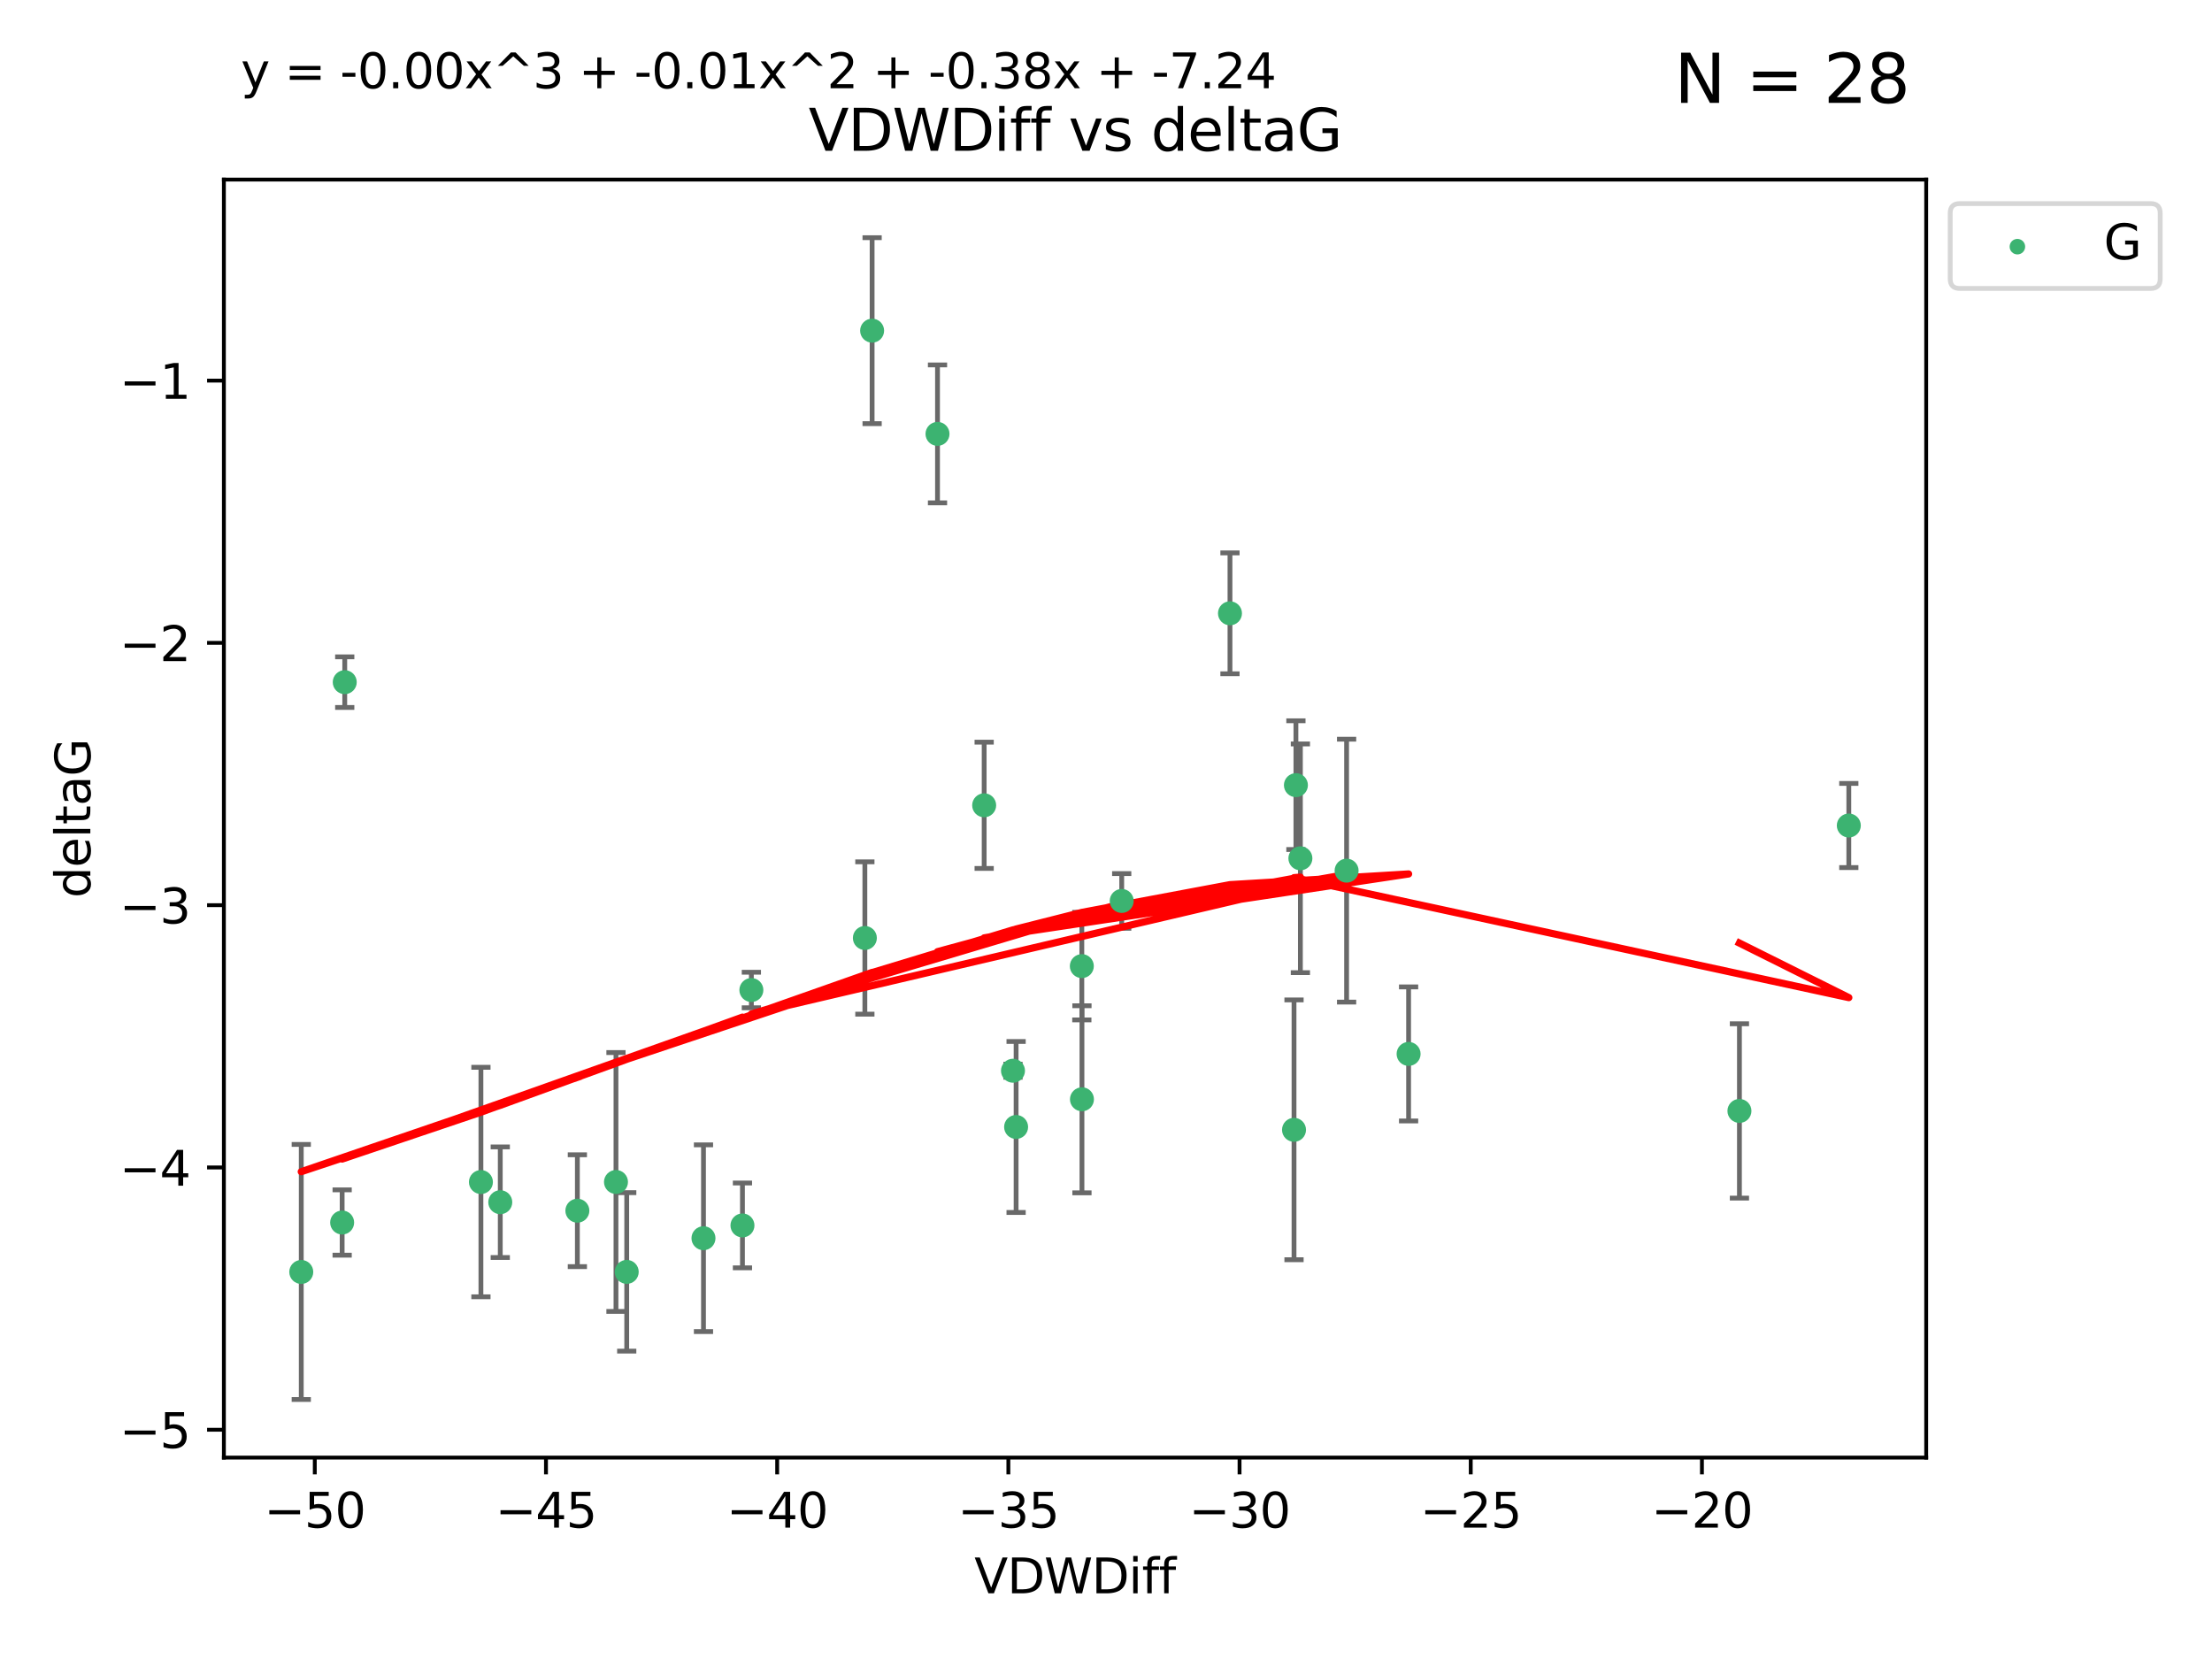 <?xml version="1.0" encoding="utf-8" standalone="no"?>
<!DOCTYPE svg PUBLIC "-//W3C//DTD SVG 1.1//EN"
  "http://www.w3.org/Graphics/SVG/1.1/DTD/svg11.dtd">
<svg xmlns:xlink="http://www.w3.org/1999/xlink" width="460.8pt" height="345.6pt" viewBox="0 0 460.8 345.6" xmlns="http://www.w3.org/2000/svg" version="1.1">
 <defs>
  <style type="text/css">*{stroke-linejoin: round; stroke-linecap: butt}</style>
 </defs>
 <g id="figure_1">
  <g id="patch_1">
   <path d="M 0 345.6 
L 460.8 345.6 
L 460.8 0 
L 0 0 
z
" style="fill: #ffffff"/>
  </g>
  <g id="axes_1">
   <g id="patch_2">
    <path d="M 46.64 303.64 
L 401.26 303.64 
L 401.26 37.411 
L 46.64 37.411 
z
" style="fill: #ffffff"/>
   </g>
   <g id="PathCollection_1">
    <defs>
     <path id="m4834a8dccf" d="M 0 1.118 
C 0.297 1.118 0.581 1 0.791 0.791 
C 1 0.581 1.118 0.297 1.118 0 
C 1.118 -0.297 1 -0.581 0.791 -0.791 
C 0.581 -1 0.297 -1.118 0 -1.118 
C -0.297 -1.118 -0.581 -1 -0.791 -0.791 
C -1 -0.581 -1.118 -0.297 -1.118 0 
C -1.118 0.297 -1 0.581 -0.791 0.791 
C -0.581 1 -0.297 1.118 0 1.118 
z
" style="stroke: #3cb371"/>
    </defs>
    <g clip-path="url(#pcbbe9f4eb9)">
     <use xlink:href="#m4834a8dccf" x="120.277" y="252.211" style="fill: #3cb371; stroke: #3cb371"/>
     <use xlink:href="#m4834a8dccf" x="62.759" y="264.972" style="fill: #3cb371; stroke: #3cb371"/>
     <use xlink:href="#m4834a8dccf" x="104.215" y="250.441" style="fill: #3cb371; stroke: #3cb371"/>
     <use xlink:href="#m4834a8dccf" x="128.319" y="246.229" style="fill: #3cb371; stroke: #3cb371"/>
     <use xlink:href="#m4834a8dccf" x="154.667" y="255.28" style="fill: #3cb371; stroke: #3cb371"/>
     <use xlink:href="#m4834a8dccf" x="146.548" y="257.942" style="fill: #3cb371; stroke: #3cb371"/>
     <use xlink:href="#m4834a8dccf" x="71.816" y="142.106" style="fill: #3cb371; stroke: #3cb371"/>
     <use xlink:href="#m4834a8dccf" x="181.678" y="68.883" style="fill: #3cb371; stroke: #3cb371"/>
     <use xlink:href="#m4834a8dccf" x="71.276" y="254.674" style="fill: #3cb371; stroke: #3cb371"/>
     <use xlink:href="#m4834a8dccf" x="100.185" y="246.241" style="fill: #3cb371; stroke: #3cb371"/>
     <use xlink:href="#m4834a8dccf" x="130.558" y="264.956" style="fill: #3cb371; stroke: #3cb371"/>
     <use xlink:href="#m4834a8dccf" x="211.673" y="234.768" style="fill: #3cb371; stroke: #3cb371"/>
     <use xlink:href="#m4834a8dccf" x="225.365" y="201.259" style="fill: #3cb371; stroke: #3cb371"/>
     <use xlink:href="#m4834a8dccf" x="195.3" y="90.388" style="fill: #3cb371; stroke: #3cb371"/>
     <use xlink:href="#m4834a8dccf" x="225.391" y="229.002" style="fill: #3cb371; stroke: #3cb371"/>
     <use xlink:href="#m4834a8dccf" x="256.226" y="127.765" style="fill: #3cb371; stroke: #3cb371"/>
     <use xlink:href="#m4834a8dccf" x="293.437" y="219.551" style="fill: #3cb371; stroke: #3cb371"/>
     <use xlink:href="#m4834a8dccf" x="205.019" y="167.759" style="fill: #3cb371; stroke: #3cb371"/>
     <use xlink:href="#m4834a8dccf" x="280.521" y="181.37" style="fill: #3cb371; stroke: #3cb371"/>
     <use xlink:href="#m4834a8dccf" x="156.524" y="206.24" style="fill: #3cb371; stroke: #3cb371"/>
     <use xlink:href="#m4834a8dccf" x="233.673" y="187.683" style="fill: #3cb371; stroke: #3cb371"/>
     <use xlink:href="#m4834a8dccf" x="180.168" y="195.399" style="fill: #3cb371; stroke: #3cb371"/>
     <use xlink:href="#m4834a8dccf" x="211.023" y="223.052" style="fill: #3cb371; stroke: #3cb371"/>
     <use xlink:href="#m4834a8dccf" x="270.895" y="178.803" style="fill: #3cb371; stroke: #3cb371"/>
     <use xlink:href="#m4834a8dccf" x="269.963" y="163.562" style="fill: #3cb371; stroke: #3cb371"/>
     <use xlink:href="#m4834a8dccf" x="269.568" y="235.362" style="fill: #3cb371; stroke: #3cb371"/>
     <use xlink:href="#m4834a8dccf" x="385.141" y="171.969" style="fill: #3cb371; stroke: #3cb371"/>
     <use xlink:href="#m4834a8dccf" x="362.356" y="231.428" style="fill: #3cb371; stroke: #3cb371"/>
    </g>
   </g>
   <g id="matplotlib.axis_1">
    <g id="xtick_1">
     <g id="line2d_1">
      <defs>
       <path id="m4c18a0f6e3" d="M 0 0 
L 0 3.5 
" style="stroke: #000000; stroke-width: 0.8"/>
      </defs>
      <g>
       <use xlink:href="#m4c18a0f6e3" x="65.577" y="303.64" style="stroke: #000000; stroke-width: 0.8"/>
      </g>
     </g>
     <g id="text_1">
      <!-- −50 -->
      <g transform="translate(55.024 318.238)scale(0.1 -0.1)">
       <defs>
        <path id="DejaVuSans-2212" d="M 678 2272 
L 4684 2272 
L 4684 1741 
L 678 1741 
L 678 2272 
z
" transform="scale(0.016)"/>
        <path id="DejaVuSans-35" d="M 691 4666 
L 3169 4666 
L 3169 4134 
L 1269 4134 
L 1269 2991 
Q 1406 3038 1543 3061 
Q 1681 3084 1819 3084 
Q 2600 3084 3056 2656 
Q 3513 2228 3513 1497 
Q 3513 744 3044 326 
Q 2575 -91 1722 -91 
Q 1428 -91 1123 -41 
Q 819 9 494 109 
L 494 744 
Q 775 591 1075 516 
Q 1375 441 1709 441 
Q 2250 441 2565 725 
Q 2881 1009 2881 1497 
Q 2881 1984 2565 2268 
Q 2250 2553 1709 2553 
Q 1456 2553 1204 2497 
Q 953 2441 691 2322 
L 691 4666 
z
" transform="scale(0.016)"/>
        <path id="DejaVuSans-30" d="M 2034 4250 
Q 1547 4250 1301 3770 
Q 1056 3291 1056 2328 
Q 1056 1369 1301 889 
Q 1547 409 2034 409 
Q 2525 409 2770 889 
Q 3016 1369 3016 2328 
Q 3016 3291 2770 3770 
Q 2525 4250 2034 4250 
z
M 2034 4750 
Q 2819 4750 3233 4129 
Q 3647 3509 3647 2328 
Q 3647 1150 3233 529 
Q 2819 -91 2034 -91 
Q 1250 -91 836 529 
Q 422 1150 422 2328 
Q 422 3509 836 4129 
Q 1250 4750 2034 4750 
z
" transform="scale(0.016)"/>
       </defs>
       <use xlink:href="#DejaVuSans-2212"/>
       <use xlink:href="#DejaVuSans-35" x="83.789"/>
       <use xlink:href="#DejaVuSans-30" x="147.412"/>
      </g>
     </g>
    </g>
    <g id="xtick_2">
     <g id="line2d_2">
      <g>
       <use xlink:href="#m4c18a0f6e3" x="113.738" y="303.64" style="stroke: #000000; stroke-width: 0.8"/>
      </g>
     </g>
     <g id="text_2">
      <!-- −45 -->
      <g transform="translate(103.185 318.238)scale(0.1 -0.1)">
       <defs>
        <path id="DejaVuSans-34" d="M 2419 4116 
L 825 1625 
L 2419 1625 
L 2419 4116 
z
M 2253 4666 
L 3047 4666 
L 3047 1625 
L 3713 1625 
L 3713 1100 
L 3047 1100 
L 3047 0 
L 2419 0 
L 2419 1100 
L 313 1100 
L 313 1709 
L 2253 4666 
z
" transform="scale(0.016)"/>
       </defs>
       <use xlink:href="#DejaVuSans-2212"/>
       <use xlink:href="#DejaVuSans-34" x="83.789"/>
       <use xlink:href="#DejaVuSans-35" x="147.412"/>
      </g>
     </g>
    </g>
    <g id="xtick_3">
     <g id="line2d_3">
      <g>
       <use xlink:href="#m4c18a0f6e3" x="161.899" y="303.64" style="stroke: #000000; stroke-width: 0.8"/>
      </g>
     </g>
     <g id="text_3">
      <!-- −40 -->
      <g transform="translate(151.346 318.238)scale(0.1 -0.1)">
       <use xlink:href="#DejaVuSans-2212"/>
       <use xlink:href="#DejaVuSans-34" x="83.789"/>
       <use xlink:href="#DejaVuSans-30" x="147.412"/>
      </g>
     </g>
    </g>
    <g id="xtick_4">
     <g id="line2d_4">
      <g>
       <use xlink:href="#m4c18a0f6e3" x="210.06" y="303.64" style="stroke: #000000; stroke-width: 0.8"/>
      </g>
     </g>
     <g id="text_4">
      <!-- −35 -->
      <g transform="translate(199.508 318.238)scale(0.1 -0.1)">
       <defs>
        <path id="DejaVuSans-33" d="M 2597 2516 
Q 3050 2419 3304 2112 
Q 3559 1806 3559 1356 
Q 3559 666 3084 287 
Q 2609 -91 1734 -91 
Q 1441 -91 1130 -33 
Q 819 25 488 141 
L 488 750 
Q 750 597 1062 519 
Q 1375 441 1716 441 
Q 2309 441 2620 675 
Q 2931 909 2931 1356 
Q 2931 1769 2642 2001 
Q 2353 2234 1838 2234 
L 1294 2234 
L 1294 2753 
L 1863 2753 
Q 2328 2753 2575 2939 
Q 2822 3125 2822 3475 
Q 2822 3834 2567 4026 
Q 2313 4219 1838 4219 
Q 1578 4219 1281 4162 
Q 984 4106 628 3988 
L 628 4550 
Q 988 4650 1302 4700 
Q 1616 4750 1894 4750 
Q 2613 4750 3031 4423 
Q 3450 4097 3450 3541 
Q 3450 3153 3228 2886 
Q 3006 2619 2597 2516 
z
" transform="scale(0.016)"/>
       </defs>
       <use xlink:href="#DejaVuSans-2212"/>
       <use xlink:href="#DejaVuSans-33" x="83.789"/>
       <use xlink:href="#DejaVuSans-35" x="147.412"/>
      </g>
     </g>
    </g>
    <g id="xtick_5">
     <g id="line2d_5">
      <g>
       <use xlink:href="#m4c18a0f6e3" x="258.221" y="303.64" style="stroke: #000000; stroke-width: 0.8"/>
      </g>
     </g>
     <g id="text_5">
      <!-- −30 -->
      <g transform="translate(247.669 318.238)scale(0.1 -0.1)">
       <use xlink:href="#DejaVuSans-2212"/>
       <use xlink:href="#DejaVuSans-33" x="83.789"/>
       <use xlink:href="#DejaVuSans-30" x="147.412"/>
      </g>
     </g>
    </g>
    <g id="xtick_6">
     <g id="line2d_6">
      <g>
       <use xlink:href="#m4c18a0f6e3" x="306.382" y="303.64" style="stroke: #000000; stroke-width: 0.8"/>
      </g>
     </g>
     <g id="text_6">
      <!-- −25 -->
      <g transform="translate(295.83 318.238)scale(0.1 -0.1)">
       <defs>
        <path id="DejaVuSans-32" d="M 1228 531 
L 3431 531 
L 3431 0 
L 469 0 
L 469 531 
Q 828 903 1448 1529 
Q 2069 2156 2228 2338 
Q 2531 2678 2651 2914 
Q 2772 3150 2772 3378 
Q 2772 3750 2511 3984 
Q 2250 4219 1831 4219 
Q 1534 4219 1204 4116 
Q 875 4013 500 3803 
L 500 4441 
Q 881 4594 1212 4672 
Q 1544 4750 1819 4750 
Q 2544 4750 2975 4387 
Q 3406 4025 3406 3419 
Q 3406 3131 3298 2873 
Q 3191 2616 2906 2266 
Q 2828 2175 2409 1742 
Q 1991 1309 1228 531 
z
" transform="scale(0.016)"/>
       </defs>
       <use xlink:href="#DejaVuSans-2212"/>
       <use xlink:href="#DejaVuSans-32" x="83.789"/>
       <use xlink:href="#DejaVuSans-35" x="147.412"/>
      </g>
     </g>
    </g>
    <g id="xtick_7">
     <g id="line2d_7">
      <g>
       <use xlink:href="#m4c18a0f6e3" x="354.543" y="303.64" style="stroke: #000000; stroke-width: 0.8"/>
      </g>
     </g>
     <g id="text_7">
      <!-- −20 -->
      <g transform="translate(343.991 318.238)scale(0.1 -0.1)">
       <use xlink:href="#DejaVuSans-2212"/>
       <use xlink:href="#DejaVuSans-32" x="83.789"/>
       <use xlink:href="#DejaVuSans-30" x="147.412"/>
      </g>
     </g>
    </g>
    <g id="text_8">
     <!-- VDWDiff -->
     <g transform="translate(202.977 331.917)scale(0.1 -0.1)">
      <defs>
       <path id="DejaVuSans-56" d="M 1831 0 
L 50 4666 
L 709 4666 
L 2188 738 
L 3669 4666 
L 4325 4666 
L 2547 0 
L 1831 0 
z
" transform="scale(0.016)"/>
       <path id="DejaVuSans-44" d="M 1259 4147 
L 1259 519 
L 2022 519 
Q 2988 519 3436 956 
Q 3884 1394 3884 2338 
Q 3884 3275 3436 3711 
Q 2988 4147 2022 4147 
L 1259 4147 
z
M 628 4666 
L 1925 4666 
Q 3281 4666 3915 4102 
Q 4550 3538 4550 2338 
Q 4550 1131 3912 565 
Q 3275 0 1925 0 
L 628 0 
L 628 4666 
z
" transform="scale(0.016)"/>
       <path id="DejaVuSans-57" d="M 213 4666 
L 850 4666 
L 1831 722 
L 2809 4666 
L 3519 4666 
L 4500 722 
L 5478 4666 
L 6119 4666 
L 4947 0 
L 4153 0 
L 3169 4050 
L 2175 0 
L 1381 0 
L 213 4666 
z
" transform="scale(0.016)"/>
       <path id="DejaVuSans-69" d="M 603 3500 
L 1178 3500 
L 1178 0 
L 603 0 
L 603 3500 
z
M 603 4863 
L 1178 4863 
L 1178 4134 
L 603 4134 
L 603 4863 
z
" transform="scale(0.016)"/>
       <path id="DejaVuSans-66" d="M 2375 4863 
L 2375 4384 
L 1825 4384 
Q 1516 4384 1395 4259 
Q 1275 4134 1275 3809 
L 1275 3500 
L 2222 3500 
L 2222 3053 
L 1275 3053 
L 1275 0 
L 697 0 
L 697 3053 
L 147 3053 
L 147 3500 
L 697 3500 
L 697 3744 
Q 697 4328 969 4595 
Q 1241 4863 1831 4863 
L 2375 4863 
z
" transform="scale(0.016)"/>
      </defs>
      <use xlink:href="#DejaVuSans-56"/>
      <use xlink:href="#DejaVuSans-44" x="68.408"/>
      <use xlink:href="#DejaVuSans-57" x="145.41"/>
      <use xlink:href="#DejaVuSans-44" x="244.287"/>
      <use xlink:href="#DejaVuSans-69" x="321.289"/>
      <use xlink:href="#DejaVuSans-66" x="349.072"/>
      <use xlink:href="#DejaVuSans-66" x="384.277"/>
     </g>
    </g>
   </g>
   <g id="matplotlib.axis_2">
    <g id="ytick_1">
     <g id="line2d_8">
      <defs>
       <path id="mdeaccbb663" d="M 0 0 
L -3.5 0 
" style="stroke: #000000; stroke-width: 0.8"/>
      </defs>
      <g>
       <use xlink:href="#mdeaccbb663" x="46.64" y="297.844" style="stroke: #000000; stroke-width: 0.8"/>
      </g>
     </g>
     <g id="text_9">
      <!-- −5 -->
      <g transform="translate(24.898 301.643)scale(0.1 -0.1)">
       <use xlink:href="#DejaVuSans-2212"/>
       <use xlink:href="#DejaVuSans-35" x="83.789"/>
      </g>
     </g>
    </g>
    <g id="ytick_2">
     <g id="line2d_9">
      <g>
       <use xlink:href="#mdeaccbb663" x="46.64" y="243.204" style="stroke: #000000; stroke-width: 0.8"/>
      </g>
     </g>
     <g id="text_10">
      <!-- −4 -->
      <g transform="translate(24.898 247.003)scale(0.1 -0.1)">
       <use xlink:href="#DejaVuSans-2212"/>
       <use xlink:href="#DejaVuSans-34" x="83.789"/>
      </g>
     </g>
    </g>
    <g id="ytick_3">
     <g id="line2d_10">
      <g>
       <use xlink:href="#mdeaccbb663" x="46.64" y="188.564" style="stroke: #000000; stroke-width: 0.8"/>
      </g>
     </g>
     <g id="text_11">
      <!-- −3 -->
      <g transform="translate(24.898 192.364)scale(0.1 -0.1)">
       <use xlink:href="#DejaVuSans-2212"/>
       <use xlink:href="#DejaVuSans-33" x="83.789"/>
      </g>
     </g>
    </g>
    <g id="ytick_4">
     <g id="line2d_11">
      <g>
       <use xlink:href="#mdeaccbb663" x="46.64" y="133.924" style="stroke: #000000; stroke-width: 0.8"/>
      </g>
     </g>
     <g id="text_12">
      <!-- −2 -->
      <g transform="translate(24.898 137.724)scale(0.1 -0.1)">
       <use xlink:href="#DejaVuSans-2212"/>
       <use xlink:href="#DejaVuSans-32" x="83.789"/>
      </g>
     </g>
    </g>
    <g id="ytick_5">
     <g id="line2d_12">
      <g>
       <use xlink:href="#mdeaccbb663" x="46.64" y="79.284" style="stroke: #000000; stroke-width: 0.8"/>
      </g>
     </g>
     <g id="text_13">
      <!-- −1 -->
      <g transform="translate(24.898 83.084)scale(0.1 -0.1)">
       <defs>
        <path id="DejaVuSans-31" d="M 794 531 
L 1825 531 
L 1825 4091 
L 703 3866 
L 703 4441 
L 1819 4666 
L 2450 4666 
L 2450 531 
L 3481 531 
L 3481 0 
L 794 0 
L 794 531 
z
" transform="scale(0.016)"/>
       </defs>
       <use xlink:href="#DejaVuSans-2212"/>
       <use xlink:href="#DejaVuSans-31" x="83.789"/>
      </g>
     </g>
    </g>
    <g id="text_14">
     <!-- deltaG -->
     <g transform="translate(18.818 187.064)rotate(-90)scale(0.1 -0.1)">
      <defs>
       <path id="DejaVuSans-64" d="M 2906 2969 
L 2906 4863 
L 3481 4863 
L 3481 0 
L 2906 0 
L 2906 525 
Q 2725 213 2448 61 
Q 2172 -91 1784 -91 
Q 1150 -91 751 415 
Q 353 922 353 1747 
Q 353 2572 751 3078 
Q 1150 3584 1784 3584 
Q 2172 3584 2448 3432 
Q 2725 3281 2906 2969 
z
M 947 1747 
Q 947 1113 1208 752 
Q 1469 391 1925 391 
Q 2381 391 2643 752 
Q 2906 1113 2906 1747 
Q 2906 2381 2643 2742 
Q 2381 3103 1925 3103 
Q 1469 3103 1208 2742 
Q 947 2381 947 1747 
z
" transform="scale(0.016)"/>
       <path id="DejaVuSans-65" d="M 3597 1894 
L 3597 1613 
L 953 1613 
Q 991 1019 1311 708 
Q 1631 397 2203 397 
Q 2534 397 2845 478 
Q 3156 559 3463 722 
L 3463 178 
Q 3153 47 2828 -22 
Q 2503 -91 2169 -91 
Q 1331 -91 842 396 
Q 353 884 353 1716 
Q 353 2575 817 3079 
Q 1281 3584 2069 3584 
Q 2775 3584 3186 3129 
Q 3597 2675 3597 1894 
z
M 3022 2063 
Q 3016 2534 2758 2815 
Q 2500 3097 2075 3097 
Q 1594 3097 1305 2825 
Q 1016 2553 972 2059 
L 3022 2063 
z
" transform="scale(0.016)"/>
       <path id="DejaVuSans-6c" d="M 603 4863 
L 1178 4863 
L 1178 0 
L 603 0 
L 603 4863 
z
" transform="scale(0.016)"/>
       <path id="DejaVuSans-74" d="M 1172 4494 
L 1172 3500 
L 2356 3500 
L 2356 3053 
L 1172 3053 
L 1172 1153 
Q 1172 725 1289 603 
Q 1406 481 1766 481 
L 2356 481 
L 2356 0 
L 1766 0 
Q 1100 0 847 248 
Q 594 497 594 1153 
L 594 3053 
L 172 3053 
L 172 3500 
L 594 3500 
L 594 4494 
L 1172 4494 
z
" transform="scale(0.016)"/>
       <path id="DejaVuSans-61" d="M 2194 1759 
Q 1497 1759 1228 1600 
Q 959 1441 959 1056 
Q 959 750 1161 570 
Q 1363 391 1709 391 
Q 2188 391 2477 730 
Q 2766 1069 2766 1631 
L 2766 1759 
L 2194 1759 
z
M 3341 1997 
L 3341 0 
L 2766 0 
L 2766 531 
Q 2569 213 2275 61 
Q 1981 -91 1556 -91 
Q 1019 -91 701 211 
Q 384 513 384 1019 
Q 384 1609 779 1909 
Q 1175 2209 1959 2209 
L 2766 2209 
L 2766 2266 
Q 2766 2663 2505 2880 
Q 2244 3097 1772 3097 
Q 1472 3097 1187 3025 
Q 903 2953 641 2809 
L 641 3341 
Q 956 3463 1253 3523 
Q 1550 3584 1831 3584 
Q 2591 3584 2966 3190 
Q 3341 2797 3341 1997 
z
" transform="scale(0.016)"/>
       <path id="DejaVuSans-47" d="M 3809 666 
L 3809 1919 
L 2778 1919 
L 2778 2438 
L 4434 2438 
L 4434 434 
Q 4069 175 3628 42 
Q 3188 -91 2688 -91 
Q 1594 -91 976 548 
Q 359 1188 359 2328 
Q 359 3472 976 4111 
Q 1594 4750 2688 4750 
Q 3144 4750 3555 4637 
Q 3966 4525 4313 4306 
L 4313 3634 
Q 3963 3931 3569 4081 
Q 3175 4231 2741 4231 
Q 1884 4231 1454 3753 
Q 1025 3275 1025 2328 
Q 1025 1384 1454 906 
Q 1884 428 2741 428 
Q 3075 428 3337 486 
Q 3600 544 3809 666 
z
" transform="scale(0.016)"/>
      </defs>
      <use xlink:href="#DejaVuSans-64"/>
      <use xlink:href="#DejaVuSans-65" x="63.477"/>
      <use xlink:href="#DejaVuSans-6c" x="125"/>
      <use xlink:href="#DejaVuSans-74" x="152.783"/>
      <use xlink:href="#DejaVuSans-61" x="191.992"/>
      <use xlink:href="#DejaVuSans-47" x="253.271"/>
     </g>
    </g>
   </g>
   <g id="LineCollection_1">
    <path d="M 120.277 263.861 
L 120.277 240.561 
" clip-path="url(#pcbbe9f4eb9)" style="fill: none; stroke: #696969"/>
    <path d="M 62.759 291.539 
L 62.759 238.405 
" clip-path="url(#pcbbe9f4eb9)" style="fill: none; stroke: #696969"/>
    <path d="M 104.215 261.962 
L 104.215 238.92 
" clip-path="url(#pcbbe9f4eb9)" style="fill: none; stroke: #696969"/>
    <path d="M 128.319 273.192 
L 128.319 219.267 
" clip-path="url(#pcbbe9f4eb9)" style="fill: none; stroke: #696969"/>
    <path d="M 154.667 264.116 
L 154.667 246.445 
" clip-path="url(#pcbbe9f4eb9)" style="fill: none; stroke: #696969"/>
    <path d="M 146.548 277.391 
L 146.548 238.493 
" clip-path="url(#pcbbe9f4eb9)" style="fill: none; stroke: #696969"/>
    <path d="M 71.816 147.375 
L 71.816 136.837 
" clip-path="url(#pcbbe9f4eb9)" style="fill: none; stroke: #696969"/>
    <path d="M 181.678 88.254 
L 181.678 49.513 
" clip-path="url(#pcbbe9f4eb9)" style="fill: none; stroke: #696969"/>
    <path d="M 71.276 261.477 
L 71.276 247.87 
" clip-path="url(#pcbbe9f4eb9)" style="fill: none; stroke: #696969"/>
    <path d="M 100.185 270.142 
L 100.185 222.34 
" clip-path="url(#pcbbe9f4eb9)" style="fill: none; stroke: #696969"/>
    <path d="M 130.558 281.463 
L 130.558 248.45 
" clip-path="url(#pcbbe9f4eb9)" style="fill: none; stroke: #696969"/>
    <path d="M 211.673 252.578 
L 211.673 216.959 
" clip-path="url(#pcbbe9f4eb9)" style="fill: none; stroke: #696969"/>
    <path d="M 225.365 212.466 
L 225.365 190.051 
" clip-path="url(#pcbbe9f4eb9)" style="fill: none; stroke: #696969"/>
    <path d="M 195.3 104.757 
L 195.3 76.018 
" clip-path="url(#pcbbe9f4eb9)" style="fill: none; stroke: #696969"/>
    <path d="M 225.391 248.489 
L 225.391 209.516 
" clip-path="url(#pcbbe9f4eb9)" style="fill: none; stroke: #696969"/>
    <path d="M 256.226 140.357 
L 256.226 115.174 
" clip-path="url(#pcbbe9f4eb9)" style="fill: none; stroke: #696969"/>
    <path d="M 293.437 233.511 
L 293.437 205.59 
" clip-path="url(#pcbbe9f4eb9)" style="fill: none; stroke: #696969"/>
    <path d="M 205.019 180.911 
L 205.019 154.608 
" clip-path="url(#pcbbe9f4eb9)" style="fill: none; stroke: #696969"/>
    <path d="M 280.521 208.753 
L 280.521 153.986 
" clip-path="url(#pcbbe9f4eb9)" style="fill: none; stroke: #696969"/>
    <path d="M 156.524 209.94 
L 156.524 202.541 
" clip-path="url(#pcbbe9f4eb9)" style="fill: none; stroke: #696969"/>
    <path d="M 233.673 193.382 
L 233.673 181.984 
" clip-path="url(#pcbbe9f4eb9)" style="fill: none; stroke: #696969"/>
    <path d="M 180.168 211.267 
L 180.168 179.53 
" clip-path="url(#pcbbe9f4eb9)" style="fill: none; stroke: #696969"/>
    <path d="M 211.023 224.416 
L 211.023 221.688 
" clip-path="url(#pcbbe9f4eb9)" style="fill: none; stroke: #696969"/>
    <path d="M 270.895 202.627 
L 270.895 154.978 
" clip-path="url(#pcbbe9f4eb9)" style="fill: none; stroke: #696969"/>
    <path d="M 269.963 176.973 
L 269.963 150.151 
" clip-path="url(#pcbbe9f4eb9)" style="fill: none; stroke: #696969"/>
    <path d="M 269.568 262.421 
L 269.568 208.303 
" clip-path="url(#pcbbe9f4eb9)" style="fill: none; stroke: #696969"/>
    <path d="M 385.141 180.734 
L 385.141 163.205 
" clip-path="url(#pcbbe9f4eb9)" style="fill: none; stroke: #696969"/>
    <path d="M 362.356 249.586 
L 362.356 213.27 
" clip-path="url(#pcbbe9f4eb9)" style="fill: none; stroke: #696969"/>
   </g>
   <g id="line2d_13">
    <defs>
     <path id="mcf4a247c91" d="M 2 0 
L -2 -0 
" style="stroke: #696969"/>
    </defs>
    <g clip-path="url(#pcbbe9f4eb9)">
     <use xlink:href="#mcf4a247c91" x="120.277" y="263.861" style="fill: #696969; stroke: #696969"/>
     <use xlink:href="#mcf4a247c91" x="62.759" y="291.539" style="fill: #696969; stroke: #696969"/>
     <use xlink:href="#mcf4a247c91" x="104.215" y="261.962" style="fill: #696969; stroke: #696969"/>
     <use xlink:href="#mcf4a247c91" x="128.319" y="273.192" style="fill: #696969; stroke: #696969"/>
     <use xlink:href="#mcf4a247c91" x="154.667" y="264.116" style="fill: #696969; stroke: #696969"/>
     <use xlink:href="#mcf4a247c91" x="146.548" y="277.391" style="fill: #696969; stroke: #696969"/>
     <use xlink:href="#mcf4a247c91" x="71.816" y="147.375" style="fill: #696969; stroke: #696969"/>
     <use xlink:href="#mcf4a247c91" x="181.678" y="88.254" style="fill: #696969; stroke: #696969"/>
     <use xlink:href="#mcf4a247c91" x="71.276" y="261.477" style="fill: #696969; stroke: #696969"/>
     <use xlink:href="#mcf4a247c91" x="100.185" y="270.142" style="fill: #696969; stroke: #696969"/>
     <use xlink:href="#mcf4a247c91" x="130.558" y="281.463" style="fill: #696969; stroke: #696969"/>
     <use xlink:href="#mcf4a247c91" x="211.673" y="252.578" style="fill: #696969; stroke: #696969"/>
     <use xlink:href="#mcf4a247c91" x="225.365" y="212.466" style="fill: #696969; stroke: #696969"/>
     <use xlink:href="#mcf4a247c91" x="195.3" y="104.757" style="fill: #696969; stroke: #696969"/>
     <use xlink:href="#mcf4a247c91" x="225.391" y="248.489" style="fill: #696969; stroke: #696969"/>
     <use xlink:href="#mcf4a247c91" x="256.226" y="140.357" style="fill: #696969; stroke: #696969"/>
     <use xlink:href="#mcf4a247c91" x="293.437" y="233.511" style="fill: #696969; stroke: #696969"/>
     <use xlink:href="#mcf4a247c91" x="205.019" y="180.911" style="fill: #696969; stroke: #696969"/>
     <use xlink:href="#mcf4a247c91" x="280.521" y="208.753" style="fill: #696969; stroke: #696969"/>
     <use xlink:href="#mcf4a247c91" x="156.524" y="209.94" style="fill: #696969; stroke: #696969"/>
     <use xlink:href="#mcf4a247c91" x="233.673" y="193.382" style="fill: #696969; stroke: #696969"/>
     <use xlink:href="#mcf4a247c91" x="180.168" y="211.267" style="fill: #696969; stroke: #696969"/>
     <use xlink:href="#mcf4a247c91" x="211.023" y="224.416" style="fill: #696969; stroke: #696969"/>
     <use xlink:href="#mcf4a247c91" x="270.895" y="202.627" style="fill: #696969; stroke: #696969"/>
     <use xlink:href="#mcf4a247c91" x="269.963" y="176.973" style="fill: #696969; stroke: #696969"/>
     <use xlink:href="#mcf4a247c91" x="269.568" y="262.421" style="fill: #696969; stroke: #696969"/>
     <use xlink:href="#mcf4a247c91" x="385.141" y="180.734" style="fill: #696969; stroke: #696969"/>
     <use xlink:href="#mcf4a247c91" x="362.356" y="249.586" style="fill: #696969; stroke: #696969"/>
    </g>
   </g>
   <g id="line2d_14">
    <g clip-path="url(#pcbbe9f4eb9)">
     <use xlink:href="#mcf4a247c91" x="120.277" y="240.561" style="fill: #696969; stroke: #696969"/>
     <use xlink:href="#mcf4a247c91" x="62.759" y="238.405" style="fill: #696969; stroke: #696969"/>
     <use xlink:href="#mcf4a247c91" x="104.215" y="238.92" style="fill: #696969; stroke: #696969"/>
     <use xlink:href="#mcf4a247c91" x="128.319" y="219.267" style="fill: #696969; stroke: #696969"/>
     <use xlink:href="#mcf4a247c91" x="154.667" y="246.445" style="fill: #696969; stroke: #696969"/>
     <use xlink:href="#mcf4a247c91" x="146.548" y="238.493" style="fill: #696969; stroke: #696969"/>
     <use xlink:href="#mcf4a247c91" x="71.816" y="136.837" style="fill: #696969; stroke: #696969"/>
     <use xlink:href="#mcf4a247c91" x="181.678" y="49.513" style="fill: #696969; stroke: #696969"/>
     <use xlink:href="#mcf4a247c91" x="71.276" y="247.87" style="fill: #696969; stroke: #696969"/>
     <use xlink:href="#mcf4a247c91" x="100.185" y="222.34" style="fill: #696969; stroke: #696969"/>
     <use xlink:href="#mcf4a247c91" x="130.558" y="248.45" style="fill: #696969; stroke: #696969"/>
     <use xlink:href="#mcf4a247c91" x="211.673" y="216.959" style="fill: #696969; stroke: #696969"/>
     <use xlink:href="#mcf4a247c91" x="225.365" y="190.051" style="fill: #696969; stroke: #696969"/>
     <use xlink:href="#mcf4a247c91" x="195.3" y="76.018" style="fill: #696969; stroke: #696969"/>
     <use xlink:href="#mcf4a247c91" x="225.391" y="209.516" style="fill: #696969; stroke: #696969"/>
     <use xlink:href="#mcf4a247c91" x="256.226" y="115.174" style="fill: #696969; stroke: #696969"/>
     <use xlink:href="#mcf4a247c91" x="293.437" y="205.59" style="fill: #696969; stroke: #696969"/>
     <use xlink:href="#mcf4a247c91" x="205.019" y="154.608" style="fill: #696969; stroke: #696969"/>
     <use xlink:href="#mcf4a247c91" x="280.521" y="153.986" style="fill: #696969; stroke: #696969"/>
     <use xlink:href="#mcf4a247c91" x="156.524" y="202.541" style="fill: #696969; stroke: #696969"/>
     <use xlink:href="#mcf4a247c91" x="233.673" y="181.984" style="fill: #696969; stroke: #696969"/>
     <use xlink:href="#mcf4a247c91" x="180.168" y="179.53" style="fill: #696969; stroke: #696969"/>
     <use xlink:href="#mcf4a247c91" x="211.023" y="221.688" style="fill: #696969; stroke: #696969"/>
     <use xlink:href="#mcf4a247c91" x="270.895" y="154.978" style="fill: #696969; stroke: #696969"/>
     <use xlink:href="#mcf4a247c91" x="269.963" y="150.151" style="fill: #696969; stroke: #696969"/>
     <use xlink:href="#mcf4a247c91" x="269.568" y="208.303" style="fill: #696969; stroke: #696969"/>
     <use xlink:href="#mcf4a247c91" x="385.141" y="163.205" style="fill: #696969; stroke: #696969"/>
     <use xlink:href="#mcf4a247c91" x="362.356" y="213.27" style="fill: #696969; stroke: #696969"/>
    </g>
   </g>
   <g id="line2d_15">
    <path d="M 120.277 224.438 
L 62.759 244.085 
L 104.215 230.256 
L 128.319 221.49 
L 154.667 211.889 
L 146.548 214.819 
L 71.816 241.279 
L 181.678 202.57 
L 71.276 241.45 
L 100.185 231.69 
L 130.558 220.667 
L 211.673 193.532 
L 225.365 190.071 
L 195.3 198.25 
L 225.391 190.065 
L 256.226 184.293 
L 293.437 182.061 
L 205.019 195.38 
L 280.521 182.165 
L 156.524 211.225 
L 233.673 188.22 
L 180.168 203.067 
L 211.023 193.708 
L 270.895 182.722 
L 269.963 182.797 
L 269.568 182.829 
L 385.141 207.82 
L 362.356 196.458 
" clip-path="url(#pcbbe9f4eb9)" style="fill: none; stroke: #ff0000; stroke-width: 1.5; stroke-linecap: square"/>
   </g>
   <g id="line2d_16">
    <defs>
     <path id="m4c72ad46d6" d="M 0 2 
C 0.53 2 1.039 1.789 1.414 1.414 
C 1.789 1.039 2 0.53 2 0 
C 2 -0.53 1.789 -1.039 1.414 -1.414 
C 1.039 -1.789 0.53 -2 0 -2 
C -0.53 -2 -1.039 -1.789 -1.414 -1.414 
C -1.789 -1.039 -2 -0.53 -2 0 
C -2 0.53 -1.789 1.039 -1.414 1.414 
C -1.039 1.789 -0.53 2 0 2 
z
" style="stroke: #3cb371"/>
    </defs>
    <g clip-path="url(#pcbbe9f4eb9)">
     <use xlink:href="#m4c72ad46d6" x="120.277" y="252.211" style="fill: #3cb371; stroke: #3cb371"/>
     <use xlink:href="#m4c72ad46d6" x="62.759" y="264.972" style="fill: #3cb371; stroke: #3cb371"/>
     <use xlink:href="#m4c72ad46d6" x="104.215" y="250.441" style="fill: #3cb371; stroke: #3cb371"/>
     <use xlink:href="#m4c72ad46d6" x="128.319" y="246.229" style="fill: #3cb371; stroke: #3cb371"/>
     <use xlink:href="#m4c72ad46d6" x="154.667" y="255.28" style="fill: #3cb371; stroke: #3cb371"/>
     <use xlink:href="#m4c72ad46d6" x="146.548" y="257.942" style="fill: #3cb371; stroke: #3cb371"/>
     <use xlink:href="#m4c72ad46d6" x="71.816" y="142.106" style="fill: #3cb371; stroke: #3cb371"/>
     <use xlink:href="#m4c72ad46d6" x="181.678" y="68.883" style="fill: #3cb371; stroke: #3cb371"/>
     <use xlink:href="#m4c72ad46d6" x="71.276" y="254.674" style="fill: #3cb371; stroke: #3cb371"/>
     <use xlink:href="#m4c72ad46d6" x="100.185" y="246.241" style="fill: #3cb371; stroke: #3cb371"/>
     <use xlink:href="#m4c72ad46d6" x="130.558" y="264.956" style="fill: #3cb371; stroke: #3cb371"/>
     <use xlink:href="#m4c72ad46d6" x="211.673" y="234.768" style="fill: #3cb371; stroke: #3cb371"/>
     <use xlink:href="#m4c72ad46d6" x="225.365" y="201.259" style="fill: #3cb371; stroke: #3cb371"/>
     <use xlink:href="#m4c72ad46d6" x="195.3" y="90.388" style="fill: #3cb371; stroke: #3cb371"/>
     <use xlink:href="#m4c72ad46d6" x="225.391" y="229.002" style="fill: #3cb371; stroke: #3cb371"/>
     <use xlink:href="#m4c72ad46d6" x="256.226" y="127.765" style="fill: #3cb371; stroke: #3cb371"/>
     <use xlink:href="#m4c72ad46d6" x="293.437" y="219.551" style="fill: #3cb371; stroke: #3cb371"/>
     <use xlink:href="#m4c72ad46d6" x="205.019" y="167.759" style="fill: #3cb371; stroke: #3cb371"/>
     <use xlink:href="#m4c72ad46d6" x="280.521" y="181.37" style="fill: #3cb371; stroke: #3cb371"/>
     <use xlink:href="#m4c72ad46d6" x="156.524" y="206.24" style="fill: #3cb371; stroke: #3cb371"/>
     <use xlink:href="#m4c72ad46d6" x="233.673" y="187.683" style="fill: #3cb371; stroke: #3cb371"/>
     <use xlink:href="#m4c72ad46d6" x="180.168" y="195.399" style="fill: #3cb371; stroke: #3cb371"/>
     <use xlink:href="#m4c72ad46d6" x="211.023" y="223.052" style="fill: #3cb371; stroke: #3cb371"/>
     <use xlink:href="#m4c72ad46d6" x="270.895" y="178.803" style="fill: #3cb371; stroke: #3cb371"/>
     <use xlink:href="#m4c72ad46d6" x="269.963" y="163.562" style="fill: #3cb371; stroke: #3cb371"/>
     <use xlink:href="#m4c72ad46d6" x="269.568" y="235.362" style="fill: #3cb371; stroke: #3cb371"/>
     <use xlink:href="#m4c72ad46d6" x="385.141" y="171.969" style="fill: #3cb371; stroke: #3cb371"/>
     <use xlink:href="#m4c72ad46d6" x="362.356" y="231.428" style="fill: #3cb371; stroke: #3cb371"/>
    </g>
   </g>
   <g id="patch_3">
    <path d="M 46.64 303.64 
L 46.64 37.411 
" style="fill: none; stroke: #000000; stroke-width: 0.8; stroke-linejoin: miter; stroke-linecap: square"/>
   </g>
   <g id="patch_4">
    <path d="M 401.26 303.64 
L 401.26 37.411 
" style="fill: none; stroke: #000000; stroke-width: 0.8; stroke-linejoin: miter; stroke-linecap: square"/>
   </g>
   <g id="patch_5">
    <path d="M 46.64 303.64 
L 401.26 303.64 
" style="fill: none; stroke: #000000; stroke-width: 0.8; stroke-linejoin: miter; stroke-linecap: square"/>
   </g>
   <g id="patch_6">
    <path d="M 46.64 37.411 
L 401.26 37.411 
" style="fill: none; stroke: #000000; stroke-width: 0.8; stroke-linejoin: miter; stroke-linecap: square"/>
   </g>
   <g id="text_15">
    <!-- N = 28 -->
    <g transform="translate(348.795 21.426)scale(0.14 -0.14)">
     <defs>
      <path id="DejaVuSans-4e" d="M 628 4666 
L 1478 4666 
L 3547 763 
L 3547 4666 
L 4159 4666 
L 4159 0 
L 3309 0 
L 1241 3903 
L 1241 0 
L 628 0 
L 628 4666 
z
" transform="scale(0.016)"/>
      <path id="DejaVuSans-20" transform="scale(0.016)"/>
      <path id="DejaVuSans-3d" d="M 678 2906 
L 4684 2906 
L 4684 2381 
L 678 2381 
L 678 2906 
z
M 678 1631 
L 4684 1631 
L 4684 1100 
L 678 1100 
L 678 1631 
z
" transform="scale(0.016)"/>
      <path id="DejaVuSans-38" d="M 2034 2216 
Q 1584 2216 1326 1975 
Q 1069 1734 1069 1313 
Q 1069 891 1326 650 
Q 1584 409 2034 409 
Q 2484 409 2743 651 
Q 3003 894 3003 1313 
Q 3003 1734 2745 1975 
Q 2488 2216 2034 2216 
z
M 1403 2484 
Q 997 2584 770 2862 
Q 544 3141 544 3541 
Q 544 4100 942 4425 
Q 1341 4750 2034 4750 
Q 2731 4750 3128 4425 
Q 3525 4100 3525 3541 
Q 3525 3141 3298 2862 
Q 3072 2584 2669 2484 
Q 3125 2378 3379 2068 
Q 3634 1759 3634 1313 
Q 3634 634 3220 271 
Q 2806 -91 2034 -91 
Q 1263 -91 848 271 
Q 434 634 434 1313 
Q 434 1759 690 2068 
Q 947 2378 1403 2484 
z
M 1172 3481 
Q 1172 3119 1398 2916 
Q 1625 2713 2034 2713 
Q 2441 2713 2670 2916 
Q 2900 3119 2900 3481 
Q 2900 3844 2670 4047 
Q 2441 4250 2034 4250 
Q 1625 4250 1398 4047 
Q 1172 3844 1172 3481 
z
" transform="scale(0.016)"/>
     </defs>
     <use xlink:href="#DejaVuSans-4e"/>
     <use xlink:href="#DejaVuSans-20" x="74.805"/>
     <use xlink:href="#DejaVuSans-3d" x="106.592"/>
     <use xlink:href="#DejaVuSans-20" x="190.381"/>
     <use xlink:href="#DejaVuSans-32" x="222.168"/>
     <use xlink:href="#DejaVuSans-38" x="285.791"/>
    </g>
   </g>
   <g id="text_16">
    <!-- y = -0.00x^3 + -0.01x^2 + -0.38x + -7.24 -->
    <g transform="translate(50.186 18.387)scale(0.1 -0.1)">
     <defs>
      <path id="DejaVuSans-79" d="M 2059 -325 
Q 1816 -950 1584 -1140 
Q 1353 -1331 966 -1331 
L 506 -1331 
L 506 -850 
L 844 -850 
Q 1081 -850 1212 -737 
Q 1344 -625 1503 -206 
L 1606 56 
L 191 3500 
L 800 3500 
L 1894 763 
L 2988 3500 
L 3597 3500 
L 2059 -325 
z
" transform="scale(0.016)"/>
      <path id="DejaVuSans-2d" d="M 313 2009 
L 1997 2009 
L 1997 1497 
L 313 1497 
L 313 2009 
z
" transform="scale(0.016)"/>
      <path id="DejaVuSans-2e" d="M 684 794 
L 1344 794 
L 1344 0 
L 684 0 
L 684 794 
z
" transform="scale(0.016)"/>
      <path id="DejaVuSans-78" d="M 3513 3500 
L 2247 1797 
L 3578 0 
L 2900 0 
L 1881 1375 
L 863 0 
L 184 0 
L 1544 1831 
L 300 3500 
L 978 3500 
L 1906 2253 
L 2834 3500 
L 3513 3500 
z
" transform="scale(0.016)"/>
      <path id="DejaVuSans-5e" d="M 2988 4666 
L 4684 2925 
L 4056 2925 
L 2681 4159 
L 1306 2925 
L 678 2925 
L 2375 4666 
L 2988 4666 
z
" transform="scale(0.016)"/>
      <path id="DejaVuSans-2b" d="M 2944 4013 
L 2944 2272 
L 4684 2272 
L 4684 1741 
L 2944 1741 
L 2944 0 
L 2419 0 
L 2419 1741 
L 678 1741 
L 678 2272 
L 2419 2272 
L 2419 4013 
L 2944 4013 
z
" transform="scale(0.016)"/>
      <path id="DejaVuSans-37" d="M 525 4666 
L 3525 4666 
L 3525 4397 
L 1831 0 
L 1172 0 
L 2766 4134 
L 525 4134 
L 525 4666 
z
" transform="scale(0.016)"/>
     </defs>
     <use xlink:href="#DejaVuSans-79"/>
     <use xlink:href="#DejaVuSans-20" x="59.18"/>
     <use xlink:href="#DejaVuSans-3d" x="90.967"/>
     <use xlink:href="#DejaVuSans-20" x="174.756"/>
     <use xlink:href="#DejaVuSans-2d" x="206.543"/>
     <use xlink:href="#DejaVuSans-30" x="242.627"/>
     <use xlink:href="#DejaVuSans-2e" x="306.25"/>
     <use xlink:href="#DejaVuSans-30" x="338.037"/>
     <use xlink:href="#DejaVuSans-30" x="401.66"/>
     <use xlink:href="#DejaVuSans-78" x="465.283"/>
     <use xlink:href="#DejaVuSans-5e" x="524.463"/>
     <use xlink:href="#DejaVuSans-33" x="608.252"/>
     <use xlink:href="#DejaVuSans-20" x="671.875"/>
     <use xlink:href="#DejaVuSans-2b" x="703.662"/>
     <use xlink:href="#DejaVuSans-20" x="787.451"/>
     <use xlink:href="#DejaVuSans-2d" x="819.238"/>
     <use xlink:href="#DejaVuSans-30" x="855.322"/>
     <use xlink:href="#DejaVuSans-2e" x="918.945"/>
     <use xlink:href="#DejaVuSans-30" x="950.732"/>
     <use xlink:href="#DejaVuSans-31" x="1014.355"/>
     <use xlink:href="#DejaVuSans-78" x="1077.979"/>
     <use xlink:href="#DejaVuSans-5e" x="1137.158"/>
     <use xlink:href="#DejaVuSans-32" x="1220.947"/>
     <use xlink:href="#DejaVuSans-20" x="1284.57"/>
     <use xlink:href="#DejaVuSans-2b" x="1316.357"/>
     <use xlink:href="#DejaVuSans-20" x="1400.146"/>
     <use xlink:href="#DejaVuSans-2d" x="1431.934"/>
     <use xlink:href="#DejaVuSans-30" x="1468.018"/>
     <use xlink:href="#DejaVuSans-2e" x="1531.641"/>
     <use xlink:href="#DejaVuSans-33" x="1563.428"/>
     <use xlink:href="#DejaVuSans-38" x="1627.051"/>
     <use xlink:href="#DejaVuSans-78" x="1690.674"/>
     <use xlink:href="#DejaVuSans-20" x="1749.854"/>
     <use xlink:href="#DejaVuSans-2b" x="1781.641"/>
     <use xlink:href="#DejaVuSans-20" x="1865.43"/>
     <use xlink:href="#DejaVuSans-2d" x="1897.217"/>
     <use xlink:href="#DejaVuSans-37" x="1933.301"/>
     <use xlink:href="#DejaVuSans-2e" x="1996.924"/>
     <use xlink:href="#DejaVuSans-32" x="2028.711"/>
     <use xlink:href="#DejaVuSans-34" x="2092.334"/>
    </g>
   </g>
   <g id="text_17">
    <!-- VDWDiff vs deltaG -->
    <g transform="translate(168.445 31.411)scale(0.12 -0.12)">
     <defs>
      <path id="DejaVuSans-76" d="M 191 3500 
L 800 3500 
L 1894 563 
L 2988 3500 
L 3597 3500 
L 2284 0 
L 1503 0 
L 191 3500 
z
" transform="scale(0.016)"/>
      <path id="DejaVuSans-73" d="M 2834 3397 
L 2834 2853 
Q 2591 2978 2328 3040 
Q 2066 3103 1784 3103 
Q 1356 3103 1142 2972 
Q 928 2841 928 2578 
Q 928 2378 1081 2264 
Q 1234 2150 1697 2047 
L 1894 2003 
Q 2506 1872 2764 1633 
Q 3022 1394 3022 966 
Q 3022 478 2636 193 
Q 2250 -91 1575 -91 
Q 1294 -91 989 -36 
Q 684 19 347 128 
L 347 722 
Q 666 556 975 473 
Q 1284 391 1588 391 
Q 1994 391 2212 530 
Q 2431 669 2431 922 
Q 2431 1156 2273 1281 
Q 2116 1406 1581 1522 
L 1381 1569 
Q 847 1681 609 1914 
Q 372 2147 372 2553 
Q 372 3047 722 3315 
Q 1072 3584 1716 3584 
Q 2034 3584 2315 3537 
Q 2597 3491 2834 3397 
z
" transform="scale(0.016)"/>
     </defs>
     <use xlink:href="#DejaVuSans-56"/>
     <use xlink:href="#DejaVuSans-44" x="68.408"/>
     <use xlink:href="#DejaVuSans-57" x="145.41"/>
     <use xlink:href="#DejaVuSans-44" x="244.287"/>
     <use xlink:href="#DejaVuSans-69" x="321.289"/>
     <use xlink:href="#DejaVuSans-66" x="349.072"/>
     <use xlink:href="#DejaVuSans-66" x="384.277"/>
     <use xlink:href="#DejaVuSans-20" x="419.482"/>
     <use xlink:href="#DejaVuSans-76" x="451.27"/>
     <use xlink:href="#DejaVuSans-73" x="510.449"/>
     <use xlink:href="#DejaVuSans-20" x="562.549"/>
     <use xlink:href="#DejaVuSans-64" x="594.336"/>
     <use xlink:href="#DejaVuSans-65" x="657.812"/>
     <use xlink:href="#DejaVuSans-6c" x="719.336"/>
     <use xlink:href="#DejaVuSans-74" x="747.119"/>
     <use xlink:href="#DejaVuSans-61" x="786.328"/>
     <use xlink:href="#DejaVuSans-47" x="847.607"/>
    </g>
   </g>
   <g id="legend_1">
    <g id="patch_7">
     <path d="M 408.26 60.089 
L 448.008 60.089 
Q 450.008 60.089 450.008 58.089 
L 450.008 44.411 
Q 450.008 42.411 448.008 42.411 
L 408.26 42.411 
Q 406.26 42.411 406.26 44.411 
L 406.26 58.089 
Q 406.26 60.089 408.26 60.089 
z
" style="fill: #ffffff; opacity: 0.8; stroke: #cccccc; stroke-linejoin: miter"/>
    </g>
    <g id="PathCollection_2">
     <g>
      <use xlink:href="#m4834a8dccf" x="420.26" y="51.385" style="fill: #3cb371; stroke: #3cb371"/>
     </g>
    </g>
    <g id="text_18">
     <!-- G -->
     <g transform="translate(438.26 54.01)scale(0.1 -0.1)">
      <use xlink:href="#DejaVuSans-47"/>
     </g>
    </g>
   </g>
  </g>
 </g>
 <defs>
  <clipPath id="pcbbe9f4eb9">
   <rect x="46.64" y="37.411" width="354.62" height="266.229"/>
  </clipPath>
 </defs>
</svg>
